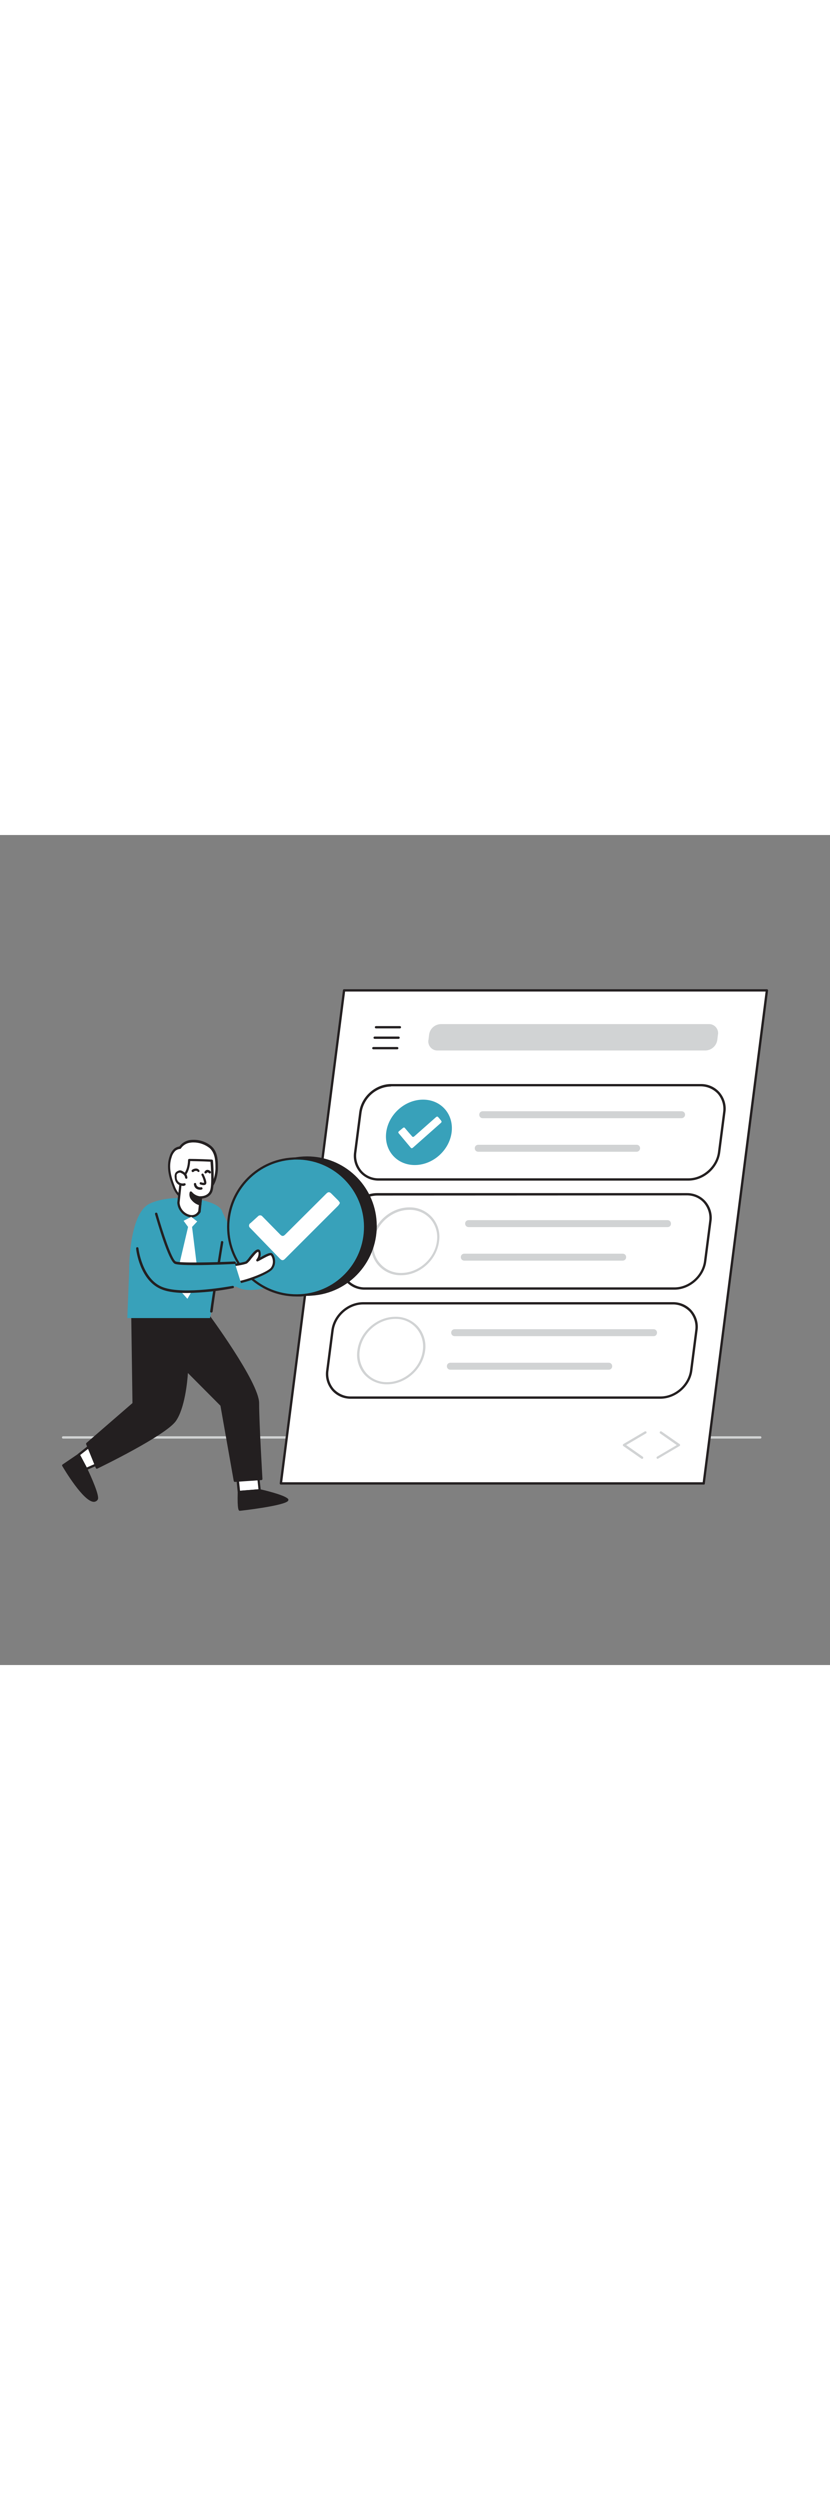 <svg version="1.1" id="Layer_1" xmlns="http://www.w3.org/2000/svg" xmlns:xlink="http://www.w3.org/1999/xlink" x="0px" y="0px" viewBox="0 0 500 500" style="width: 166px;" xml:space="preserve" data-imageid="completed-task-31" imageName="Completed Task" class="illustrations_image">
<rect x="0" y="0" width="500" height="500" fill="#808080" stroke="none"/>
<style type="text/css">
	.st0_completed-task-31{fill:#D1D3D4;}
	.st1_completed-task-31{fill:#FFFFFF;}
	.st2_completed-task-31{fill:#231F20;}
	.st3_completed-task-31{fill:#68E1FD;}
</style>
<path id="Floor_completed-task-31" class="st0_completed-task-31" d="M458,363.6H38c-0.4,0-0.7-0.3-0.7-0.7c0-0.4,0.3-0.7,0.7-0.7h420c0.4,0,0.7,0.3,0.7,0.7&#10;&#9;S458.4,363.6,458,363.6C458,363.6,458,363.6,458,363.6z"/>
<g id="Task_List_completed-task-31">
	<polygon class="st1_completed-task-31" points="423.9,390.6 169.2,390.6 207.3,93.6 462,93.6 &#9;"/>
	<path class="st2_completed-task-31" d="M423.9,391.3H169.2c-0.4,0-0.7-0.3-0.7-0.7c0,0,0,0,0-0.1l38.1-297c0-0.4,0.3-0.6,0.7-0.6H462&#10;&#9;&#9;c0.2,0,0.4,0.1,0.5,0.2c0.1,0.2,0.2,0.4,0.2,0.6l-38.1,297C424.6,391.1,424.3,391.4,423.9,391.3z M170,389.9h253.3l37.9-295.6&#10;&#9;&#9;H207.9L170,389.9z"/>
	<path class="st0_completed-task-31" d="M425,129.8H263.6c-3,0.1-5.5-2.3-5.6-5.3c0-0.3,0-0.7,0.1-1l0.4-3.3c0.5-3.6,3.5-6.2,7.1-6.3H427&#10;&#9;&#9;c3-0.1,5.5,2.3,5.6,5.3c0,0.3,0,0.7-0.1,1l-0.4,3.3C431.6,127,428.6,129.7,425,129.8z"/>
	<path class="st2_completed-task-31" d="M240.9,116.5h-14.4c-0.4,0-0.7-0.3-0.7-0.7c0-0.4,0.3-0.7,0.7-0.7h14.4c0.4,0,0.7,0.3,0.7,0.7&#10;&#9;&#9;C241.6,116.2,241.3,116.5,240.9,116.5z"/>
	<path class="st2_completed-task-31" d="M240.1,122.8h-14.4c-0.4,0-0.7-0.3-0.7-0.7c0-0.4,0.3-0.7,0.7-0.7h14.4c0.4,0,0.7,0.3,0.7,0.7&#10;&#9;&#9;C240.8,122.5,240.5,122.8,240.1,122.8z"/>
	<path class="st2_completed-task-31" d="M239.3,129.1h-14.4c-0.4,0-0.7-0.3-0.7-0.7s0.3-0.7,0.7-0.7h14.4c0.4,0,0.7,0.3,0.7,0.7&#10;&#9;&#9;S239.7,129.1,239.3,129.1z"/>
	<path class="st1_completed-task-31" d="M414.7,207.6H228.3c-9.1,0-15.5-7.4-14.3-16.4l3.1-23.9c1.2-9.1,9.4-16.4,18.5-16.4H422&#10;&#9;&#9;c9.1,0,15.5,7.4,14.3,16.4l-3.1,23.9C431.9,200.4,424,207.3,414.7,207.6z"/>
	<path class="st2_completed-task-31" d="M414.7,208.2H228.3c-4.4,0.1-8.6-1.7-11.5-5c-2.9-3.4-4.2-7.8-3.5-12.2l3.1-24c1.2-9.4,9.8-17,19.2-17H422&#10;&#9;&#9;c4.4-0.1,8.6,1.7,11.5,5c2.9,3.4,4.2,7.8,3.5,12.2l-3.1,23.9C432.7,200.6,424.1,208.2,414.7,208.2z M235.6,151.5&#10;&#9;&#9;c-9,0.2-16.5,6.9-17.8,15.8l-3.1,23.9c-0.6,4,0.6,8,3.2,11.1c2.6,3,6.5,4.6,10.4,4.5h186.4c8.7,0,16.7-7.1,17.8-15.8l3.1-24&#10;&#9;&#9;c0.6-4-0.6-8-3.2-11.1c-2.7-2.9-6.4-4.5-10.4-4.5H235.6z"/>
	
		<ellipse transform="matrix(0.729 -0.684 0.684 0.729 -54.216 221.257)" class="st3_completed-task-31 targetColor" cx="252.5" cy="179.1" rx="21" ry="18.5" style="fill: rgb(56, 161, 186);"/>
	<path class="st1_completed-task-31" d="M266,172.9c-0.1,0.2-0.3,0.4-0.5,0.6l-16.7,14.8c-0.6,0.5-1,0.5-1.4,0l-7.2-8.6c-0.4-0.5-0.3-0.9,0.2-1.3&#10;&#9;&#9;l2.3-1.9c0.5-0.4,0.9-0.4,1.2,0c1.4,1.7,2.9,3.4,4.3,5c0.4,0.5,0.8,0.5,1.4,0l13-11.5c0.6-0.5,1-0.5,1.4,0c0.6,0.6,1.1,1.3,1.7,2&#10;&#9;&#9;c0.1,0.2,0.2,0.4,0.3,0.6L266,172.9z"/>
	<path class="st0_completed-task-31" d="M410.6,170.6H290.8c-1.2,0-2.1-0.9-2.1-2.1c0-1.2,0.9-2.1,2.1-2.1h119.8c1.2,0,2.1,0.9,2.1,2.1&#10;&#9;&#9;C412.7,169.6,411.7,170.6,410.6,170.6C410.6,170.6,410.6,170.6,410.6,170.6z"/>
	<path class="st0_completed-task-31" d="M383.5,190.8h-95.4c-1.2,0-2.1-0.9-2.1-2.1c0-1.2,0.9-2.1,2.1-2.1h95.4c1.2,0,2.1,0.9,2.1,2.1&#10;&#9;&#9;C385.6,189.8,384.7,190.8,383.5,190.8z"/>
	<path class="st1_completed-task-31" d="M406.3,273.2H219.9c-9.1,0-15.5-7.3-14.3-16.4l3.1-24c1.4-9.2,9.2-16.2,18.5-16.4h186.4&#10;&#9;&#9;c9.1,0,15.5,7.3,14.3,16.4l-3.1,24C423.4,266.1,415.6,273,406.3,273.2z"/>
	<path class="st2_completed-task-31" d="M406.3,273.9H219.9c-4.4,0.1-8.6-1.7-11.5-5c-2.9-3.4-4.2-7.8-3.5-12.2l3.1-24c1.2-9.4,9.8-17,19.2-17h186.4&#10;&#9;&#9;c4.4-0.1,8.6,1.7,11.5,5c2.9,3.4,4.2,7.8,3.5,12.2l-3.1,23.9C424.3,266.3,415.6,273.9,406.3,273.9z M227.2,217.2&#10;&#9;&#9;c-9,0.2-16.5,6.9-17.8,15.8l-3.1,24c-0.6,4,0.6,8,3.2,11c2.7,2.9,6.5,4.6,10.4,4.5h186.4c8.7,0,16.7-7.1,17.8-15.8l3.1-24&#10;&#9;&#9;c0.6-4-0.6-8-3.2-11.1c-2.6-3-6.5-4.6-10.4-4.5L227.2,217.2z"/>
	<path class="st0_completed-task-31" d="M241.6,265.2c-5.2,0.1-10.2-2.1-13.7-6c-3.5-4-5-9.3-4.2-14.6c1.4-11.2,11.7-20.3,22.9-20.3&#10;&#9;&#9;c5.2-0.1,10.2,2.1,13.7,6c3.5,4,5,9.3,4.2,14.5l0,0C263.1,256.1,252.8,265.2,241.6,265.2z M246.6,225.8c-10.5,0-20.2,8.6-21.5,19.1&#10;&#9;&#9;c-0.7,4.8,0.7,9.8,4,13.4c3.2,3.6,7.8,5.6,12.6,5.5c10.5,0,20.2-8.6,21.5-19.1l0,0c0.7-4.8-0.7-9.7-3.9-13.4&#10;&#9;&#9;C256.1,227.7,251.4,225.7,246.6,225.8L246.6,225.8z"/>
	<path class="st1_completed-task-31" d="M257.6,238.6c-0.1,0.2-0.3,0.4-0.5,0.6L240.4,254c-0.6,0.5-1,0.5-1.4,0l-7.2-8.6c-0.4-0.5-0.3-0.9,0.2-1.3&#10;&#9;&#9;l2.3-1.9c0.5-0.4,0.9-0.4,1.2,0l4.3,5c0.4,0.5,0.8,0.5,1.4,0l13-11.5c0.6-0.5,0.9-0.5,1.4,0c0.6,0.7,1.1,1.3,1.7,2&#10;&#9;&#9;c0.1,0.2,0.2,0.4,0.3,0.6L257.6,238.6z"/>
	<path class="st0_completed-task-31" d="M402.2,236.2H282.3c-1.2,0-2.1-0.9-2.1-2.1c0-1.2,0.9-2.1,2.1-2.1c0,0,0,0,0,0h119.8c1.2,0,2.1,0.9,2.1,2.1&#10;&#9;&#9;C404.3,235.3,403.3,236.2,402.2,236.2z"/>
	<path class="st0_completed-task-31" d="M375.1,256.4h-95.4c-1.2,0-2.1-0.9-2.1-2.1c0-1.2,0.9-2.1,2.1-2.1h95.4c1.2,0,2.1,0.9,2.1,2.1&#10;&#9;&#9;C377.2,255.5,376.3,256.4,375.1,256.4C375.1,256.4,375.1,256.4,375.1,256.4z"/>
	<path class="st1_completed-task-31" d="M397.8,338.9H211.5c-9.1,0-15.5-7.4-14.3-16.4l3.1-24c1.4-9.2,9.2-16.2,18.5-16.4h186.4&#10;&#9;&#9;c9.1,0,15.5,7.4,14.3,16.4l-3.1,24C415,331.7,407.2,338.7,397.8,338.9z"/>
	<path class="st2_completed-task-31" d="M397.8,339.6H211.5c-4.4,0.1-8.6-1.7-11.5-5c-2.9-3.4-4.2-7.8-3.5-12.2l3.1-24c1.2-9.4,9.8-17,19.2-17h186.4&#10;&#9;&#9;c4.4-0.1,8.6,1.7,11.5,5c2.9,3.4,4.2,7.8,3.5,12.2l-3.1,24C415.9,332,407.2,339.6,397.8,339.6z M218.8,282.8&#10;&#9;&#9;c-8.7,0-16.7,7.1-17.8,15.8l-3.1,24c-0.6,4,0.6,8,3.2,11.1c2.7,2.9,6.5,4.6,10.4,4.5h186.4c8.7,0,16.7-7.1,17.8-15.8l3.1-24&#10;&#9;&#9;c0.6-4-0.6-8-3.2-11.1c-2.7-2.9-6.5-4.6-10.4-4.5H218.8z"/>
	<path class="st0_completed-task-31" d="M233.2,330.9c-5.2,0.1-10.2-2.1-13.7-5.9c-3.5-4-5-9.3-4.2-14.5c1.4-11.2,11.7-20.3,22.9-20.3&#10;&#9;&#9;c5.2-0.1,10.2,2.1,13.7,6c3.4,4,5,9.3,4.2,14.5l0,0C254.6,321.8,244.4,330.9,233.2,330.9z M238.2,291.5c-10.5,0-20.2,8.6-21.5,19.1&#10;&#9;&#9;c-0.7,4.8,0.7,9.7,3.9,13.5c3.2,3.6,7.8,5.6,12.6,5.5c10.5,0,20.2-8.6,21.5-19.1l0,0c0.7-4.8-0.7-9.7-3.9-13.4&#10;&#9;&#9;C247.6,293.4,243,291.4,238.2,291.5z"/>
	<path class="st1_completed-task-31" d="M249.1,304.2c-0.1,0.2-0.3,0.4-0.5,0.6l-16.7,14.8c-0.6,0.5-1,0.5-1.4,0l-7.2-8.6c-0.4-0.5-0.3-0.9,0.2-1.3&#10;&#9;&#9;l2.3-1.9c0.5-0.4,0.9-0.4,1.2,0l4.3,5c0.4,0.5,0.8,0.5,1.4,0l13-11.5c0.6-0.5,1-0.5,1.4,0c0.6,0.6,1.1,1.3,1.7,2&#10;&#9;&#9;c0.1,0.2,0.2,0.4,0.3,0.5L249.1,304.2z"/>
	<path class="st0_completed-task-31" d="M393.8,301.9H273.9c-1.2,0-2.1-0.9-2.1-2.1s0.9-2.1,2.1-2.1h119.8c1.2,0,2.1,0.9,2.1,2.1&#10;&#9;&#9;S394.9,301.9,393.8,301.9z"/>
	<path class="st0_completed-task-31" d="M366.7,322.1h-95.4c-1.2,0-2.1-0.9-2.1-2.1s0.9-2.1,2.1-2.1h95.4c1.2,0,2.1,0.9,2.1,2.1&#10;&#9;&#9;S367.9,322.1,366.7,322.1L366.7,322.1z"/>
	<path class="st0_completed-task-31" d="M386.8,375.8c-0.1,0-0.3,0-0.4-0.1l-10.9-7.6c-0.2-0.1-0.3-0.4-0.3-0.6c0-0.2,0.1-0.5,0.3-0.6l12.9-7.6&#10;&#9;&#9;c0.3-0.2,0.8-0.1,1,0.2c0,0,0,0,0,0c0.2,0.3,0.1,0.7-0.2,1c0,0,0,0-0.1,0l-11.9,7l10,7c0.3,0.2,0.4,0.7,0.2,1c0,0,0,0,0,0&#10;&#9;&#9;C387.3,375.7,387,375.8,386.8,375.8z"/>
	<path class="st0_completed-task-31" d="M396.2,375.8c-0.4,0-0.7-0.3-0.7-0.7c0-0.2,0.1-0.5,0.3-0.6l11.9-7l-10-7c-0.3-0.2-0.4-0.6-0.2-0.9&#10;&#9;&#9;c0,0,0,0,0-0.1c0.2-0.3,0.6-0.4,1-0.2c0,0,0,0,0,0l10.9,7.6c0.2,0.1,0.3,0.4,0.3,0.6c0,0.2-0.1,0.5-0.4,0.6l-12.9,7.6&#10;&#9;&#9;C396.5,375.7,396.4,375.8,396.2,375.8z"/>
</g>
<g id="Character_completed-task-31">
	<path class="st3_completed-task-31 targetColor" d="M123.7,251.1c0,0,11.8,20.8,23.3,22.7c14.1,2.3,34.8-10.1,34.8-10.1l-11.7-11.4l-23.9-0.1l-13-26.6&#10;&#9;&#9;L123.7,251.1z" style="fill: rgb(56, 161, 186);"/>
	<polygon class="st1_completed-task-31" points="143.1,386.8 143.9,395.8 156.4,394.8 155.2,384 &#9;"/>
	<path class="st2_completed-task-31" d="M143.9,396.5c-0.4,0-0.7-0.3-0.7-0.6l-0.9-9c0-0.4,0.2-0.7,0.5-0.8l12.2-2.8c0.2,0,0.4,0,0.6,0.1&#10;&#9;&#9;c0.2,0.1,0.3,0.3,0.3,0.5l1.2,10.8c0,0.2,0,0.4-0.2,0.5c-0.1,0.1-0.3,0.2-0.5,0.2L143.9,396.5L143.9,396.5z M143.8,387.3l0.8,7.7&#10;&#9;&#9;l11.1-0.9l-1-9.3L143.8,387.3z"/>
	<polygon class="st1_completed-task-31" points="55.5,366.9 47.4,373.3 52,381.9 60,378.4 &#9;"/>
	<path class="st2_completed-task-31" d="M52,382.6c-0.3,0-0.5-0.1-0.6-0.4l-4.5-8.6c-0.2-0.3-0.1-0.7,0.2-0.9l8-6.4c0.2-0.1,0.4-0.2,0.6-0.1&#10;&#9;&#9;c0.2,0.1,0.4,0.2,0.5,0.4l4.5,11.5c0.1,0.4,0,0.7-0.4,0.9l-8,3.5C52.2,382.6,52.1,382.6,52,382.6z M48.3,373.5l4,7.5l6.8-3&#10;&#9;&#9;l-3.9-9.9L48.3,373.5z"/>
	<path class="st2_completed-task-31" d="M79.6,285.4l0.8,57.3l-27.9,24.2l5.8,14.3c0,0,40.8-19.6,47.1-28.4s7.3-30.2,7.3-30.2l20.9,21l8,45.5l15.9-0.9&#10;&#9;&#9;c0,0-2-33.4-2-45.8s-31.6-55-31.6-55L79.6,285.4z"/>
	<path class="st2_completed-task-31" d="M141.5,389.7c-0.3,0-0.6-0.2-0.7-0.6l-8-45.3l-19.6-19.7c-0.3,5.1-1.9,21.4-7.3,29&#10;&#9;&#9;c-6.4,8.8-45.6,27.8-47.3,28.6c-0.2,0.1-0.4,0.1-0.5,0c-0.2-0.1-0.3-0.2-0.4-0.4l-5.8-14.3c-0.1-0.3,0-0.6,0.2-0.8l27.7-24l-0.8-57&#10;&#9;&#9;c0-0.2,0.1-0.4,0.2-0.5c0.1-0.1,0.3-0.2,0.5-0.2l44.2,2c0.2,0,0.4,0.1,0.5,0.3c1.3,1.8,31.7,42.9,31.7,55.4c0,12.2,2,45.4,2,45.7&#10;&#9;&#9;c0,0.4-0.3,0.7-0.6,0.7c0,0,0,0,0,0L141.5,389.7L141.5,389.7z M112.6,321.9c0.2,0,0.4,0.1,0.5,0.2L134,343c0.1,0.1,0.2,0.2,0.2,0.4&#10;&#9;&#9;l7.9,44.9l14.6-0.8c-0.3-4.9-2-33.8-2-45.1c0-11.5-28.6-50.7-31.2-54.3l-43.2-1.9l0.8,56.5c0,0.2-0.1,0.4-0.2,0.5l-27.6,23.9&#10;&#9;&#9;l5.3,13.1c5.3-2.6,40.4-19.9,46.1-27.9c6.2-8.6,7.2-29.6,7.2-29.8c0-0.3,0.2-0.5,0.4-0.6C112.4,321.9,112.5,321.9,112.6,321.9z"/>
	<path class="st3_completed-task-31 targetColor" d="M76.7,291l1.1-28c0,0-0.5-34.7,12.3-40.9s38.2-3.5,43.2,3.5s-6.8,65.4-6.8,65.4H76.7z" style="fill: rgb(56, 161, 186);"/>
	<path class="st1_completed-task-31" d="M130.3,195.9c-0.1-3-1.4-5.7-3.5-7.8c-4.5-4.1-14.6-5.7-18.3,0.4c-1.2,0.1-2.3,0.5-3.3,1.3&#10;&#9;&#9;c-1.1,1.1-2,2.5-2.4,4.1c-2.1,5.9-0.4,12.2,1.9,18c0.7,2,1.8,3.7,3.2,5.2c3.5,3.3,8.4,1.5,12.3-0.2c2.6-1,5-2.7,6.9-4.9&#10;&#9;&#9;c2.2-2.7,3.3-7.7,3.3-11.1C130.5,199.3,130.4,197.6,130.3,195.9z"/>
	<path class="st2_completed-task-31" d="M112.8,219.6c-2,0.1-3.9-0.7-5.3-2.1c-1.5-1.5-2.7-3.4-3.4-5.5c-2.1-5.2-4.2-12-1.9-18.5&#10;&#9;&#9;c0.5-1.7,1.4-3.2,2.6-4.4c0.9-0.8,2.1-1.3,3.3-1.5c1.6-2.2,4-3.6,6.7-3.9c4.5-0.5,9,0.8,12.5,3.7c2.2,1.9,3.4,4.6,3.8,8.2l0,0&#10;&#9;&#9;c0.2,1.7,0.2,3.4,0.2,5.1c0,3.6-1.2,8.8-3.5,11.5c-1.9,2.2-4.4,4-7.1,5.1C118.5,218.4,115.6,219.6,112.8,219.6z M116.6,185.2&#10;&#9;&#9;c-0.6,0-1.1,0-1.7,0.1c-2.4,0.2-4.6,1.5-5.9,3.5c-0.1,0.2-0.3,0.3-0.6,0.3c-1,0.1-2,0.5-2.8,1.2c-1,1-1.8,2.3-2.2,3.8&#10;&#9;&#9;c-2.1,6-0.1,12.5,1.9,17.5c0.7,1.9,1.7,3.6,3.1,5c3.1,2.9,7.4,1.5,11.6-0.3c2.5-1,4.8-2.6,6.6-4.7c2-2.5,3.1-7.3,3.2-10.6&#10;&#9;&#9;c0-1.7,0-3.3-0.2-5l0,0c-0.4-3.3-1.4-5.6-3.3-7.4C123.5,186.4,120.1,185.2,116.6,185.2z"/>
	<path class="st1_completed-task-31" d="M120.9,218.3l-0.9,8.5c0,0-2,4.5-7.2,2.2c-3.1-1.3-5.1-4.3-5.3-7.6l1.7-15.2c0,0,4.4-1.5,4.8-10.5&#10;&#9;&#9;c0,0,5.3,0,13.6,0.4c0,0,1.1,14-0.2,18.1S120.9,218.3,120.9,218.3z"/>
	<path class="st2_completed-task-31" d="M115.6,230.4c-1,0-2.1-0.3-3-0.7c-3.3-1.4-5.6-4.6-5.8-8.2l1.7-15.3c0-0.3,0.2-0.5,0.5-0.6c0,0,4-1.5,4.3-9.8&#10;&#9;&#9;c0-0.4,0.3-0.7,0.7-0.7l0,0c0,0,5.4,0,13.6,0.4c0.4,0,0.6,0.3,0.7,0.6c0.1,0.6,1.1,14.2-0.3,18.4c-1.1,3.3-4.3,4.3-6.3,4.5&#10;&#9;&#9;l-0.8,7.9c0,0.1,0,0.1,0,0.2C119.8,229.1,117.8,230.3,115.6,230.4z M109.8,206.7l-1.6,14.8c0.2,3,2.1,5.7,4.9,6.9&#10;&#9;&#9;c4.2,1.8,6-1.2,6.3-1.8l0.9-8.4c0-0.4,0.3-0.6,0.7-0.6c0.2,0,4.4,0,5.6-3.6s0.4-14.5,0.2-17.2c-6.2-0.3-10.6-0.3-12.2-0.4&#10;&#9;&#9;C114.1,203.8,111,206.1,109.8,206.7L109.8,206.7z M120.1,226.8L120.1,226.8z"/>
	<path class="st1_completed-task-31" d="M112.4,206.5c-0.1-0.8-0.4-1.5-0.9-2.1c-0.5-0.5-1.1-1-1.8-1.3c-0.3-0.2-0.7-0.4-1.1-0.4c-0.3,0-0.6,0-0.8,0.1&#10;&#9;&#9;c-0.6,0.2-1.2,0.6-1.6,1.1c-0.2,0.5-0.4,1-0.3,1.6c0,0.6,0,1.2,0.1,1.7c0.6,2.4,2.9,3.8,5.3,3.3c0,0,0,0,0.1,0"/>
	<path class="st2_completed-task-31" d="M110.4,211.4c-0.9,0-1.8-0.3-2.7-0.7c-1.2-0.7-2-1.9-2.3-3.2c-0.1-0.6-0.2-1.3-0.2-1.9c0-0.6,0.1-1.3,0.4-1.9&#10;&#9;&#9;c0.4-0.7,1.1-1.2,1.9-1.5c0.3-0.1,0.7-0.2,1.1-0.2c0.5,0.1,1,0.2,1.4,0.5c0.7,0.4,1.4,0.9,1.9,1.4c0.6,0.7,0.9,1.6,1,2.5&#10;&#9;&#9;c0,0.4-0.3,0.7-0.6,0.7c0,0,0,0,0,0c-0.4,0-0.7-0.3-0.8-0.6c0-0.6-0.3-1.2-0.7-1.7c-0.5-0.5-1-0.9-1.6-1.1&#10;&#9;&#9;c-0.2-0.2-0.5-0.3-0.8-0.3c-0.2,0-0.4,0-0.6,0.1c-0.5,0.1-0.9,0.4-1.2,0.8c-0.2,0.4-0.3,0.8-0.2,1.2c0,0.5,0,1,0.1,1.6&#10;&#9;&#9;c0.5,2,2.4,3.2,4.4,2.7c0,0,0,0,0.1,0c0.4-0.1,0.8,0.1,0.8,0.5c0.1,0.4-0.1,0.8-0.5,0.8l0,0C111.2,211.3,110.8,211.4,110.4,211.4z"/>
	<path class="st2_completed-task-31" d="M120.5,222.4c-1.8-0.5-3.4-1.6-4.6-3c-1-1.1-1.4-2.6-1-4.1c1.5,1.8,3.7,2.9,6,3L120.5,222.4z"/>
	<path class="st2_completed-task-31" d="M120.5,223.1h-0.1c-2-0.5-3.7-1.6-5-3.2c-1.2-1.3-1.6-3.1-1.1-4.8c0.1-0.2,0.3-0.4,0.6-0.4&#10;&#9;&#9;c0.3,0,0.5,0.1,0.7,0.3c1.3,1.6,3.3,2.6,5.4,2.7c0.2,0,0.4,0.1,0.5,0.2c0.1,0.2,0.2,0.3,0.2,0.6l-0.4,4.1c0,0.2-0.1,0.4-0.3,0.5&#10;&#9;&#9;C120.8,223,120.7,223.1,120.5,223.1z M115.4,216.9c0.1,0.8,0.5,1.5,1,2.1c1,1.1,2.2,1.9,3.5,2.5l0.2-2.5&#10;&#9;&#9;C118.4,218.8,116.8,218.1,115.4,216.9L115.4,216.9z"/>
	<path class="st2_completed-task-31" d="M122.7,210.9c-0.7,0-1.4-0.2-2-0.4c-0.4-0.1-0.5-0.6-0.4-0.9c0.1-0.4,0.6-0.5,0.9-0.4l0,0&#10;&#9;&#9;c0.6,0.3,1.2,0.3,1.8,0.3c-0.3-1.6-0.8-3.1-1.6-4.6c-0.2-0.3,0-0.8,0.3-0.9c0,0,0,0,0,0c0.3-0.2,0.8,0,0.9,0.3&#10;&#9;&#9;c2.5,5.2,1.6,5.9,1.3,6.2C123.7,210.7,123.2,210.9,122.7,210.9z"/>
	<path class="st2_completed-task-31" d="M120.6,213.7c-0.9,0-1.7-0.2-2.4-0.7c-0.8-0.6-1.3-1.5-1.4-2.6c-0.1-0.4,0.2-0.7,0.6-0.8c0,0,0,0,0,0&#10;&#9;&#9;c0.4-0.1,0.7,0.2,0.8,0.6c0,0.6,0.4,1.2,0.9,1.6c0.6,0.4,1.4,0.5,2.1,0.4c0.4-0.1,0.7,0.2,0.8,0.6c0.1,0.4-0.2,0.7-0.6,0.8&#10;&#9;&#9;c0,0,0,0,0,0C121.1,213.7,120.9,213.7,120.6,213.7z"/>
	<path class="st2_completed-task-31" d="M119.6,203c-0.2,0-0.4-0.1-0.5-0.2c-0.2-0.3-0.6-0.5-1-0.5c-0.5,0-1.1,0.2-1.5,0.6c-0.3,0.3-0.7,0.2-1-0.1&#10;&#9;&#9;c-0.3-0.3-0.3-0.7,0-1c0,0,0,0,0,0c0.7-0.6,1.6-0.9,2.5-0.9c0.8,0,1.5,0.4,1.9,1c0.3,0.3,0.2,0.7,0,1c0,0,0,0,0,0&#10;&#9;&#9;C119.9,202.9,119.8,203,119.6,203z"/>
	<path class="st2_completed-task-31" d="M123.8,203.9c-0.1,0-0.2,0-0.3-0.1c-0.3-0.2-0.5-0.6-0.3-0.9c0.3-0.6,0.9-1.1,1.6-1.2c0.9,0,1.7,0.4,2.2,1.1&#10;&#9;&#9;c0.2,0.3,0.1,0.8-0.2,1c-0.2,0.1-0.5,0.1-0.8,0c-0.4-0.4-0.8-0.6-1-0.6s-0.5,0.4-0.5,0.4C124.4,203.7,124.1,203.9,123.8,203.9z"/>
	<polygon class="st1_completed-task-31" points="115.2,230 110.6,232.4 113.3,236.1 105.2,270.7 112.9,279.4 119.6,267.6 115.7,236.1 118.8,232.8 &#9;"/>
	<path class="st2_completed-task-31" d="M47.4,373.3l-9.4,6.4c0,0,16,27.1,20.4,20.1c1.2-1.9-6.5-17.9-6.5-17.9L47.4,373.3z"/>
	<path class="st2_completed-task-31" d="M56.5,401.7L56.5,401.7c-6.2-0.1-17.7-19.4-19-21.6c-0.2-0.3-0.1-0.7,0.2-0.9l9.4-6.4c0.3-0.2,0.8-0.1,1,0.2&#10;&#9;&#9;c0,0,0,0,0,0.1l4.5,8.6c2.3,4.9,7.6,16.6,6.3,18.6C58.5,401.1,57.5,401.7,56.5,401.7z M39,379.9c3.7,6.1,13.1,20.3,17.5,20.4&#10;&#9;&#9;c0.6,0,1.1-0.3,1.4-0.8c0.5-1.2-3-9.9-6.5-17.2l-4.2-7.9L39,379.9z"/>
	<path class="st2_completed-task-31" d="M143.8,395.8c0,0-0.3,10.5,0.7,10.6s30.6-3.9,28.4-6.1s-16.4-5.5-16.4-5.5L143.8,395.8z"/>
	<path class="st2_completed-task-31" d="M144.4,407.1L144.4,407.1c-0.6-0.1-1.5-0.3-1.2-11.3c0-0.4,0.3-0.6,0.6-0.7l12.6-1c0.1,0,0.1,0,0.2,0&#10;&#9;&#9;c1.5,0.3,14.4,3.3,16.8,5.7c0.4,0.3,0.4,0.8,0.2,1.2C172,404,145,407.1,144.4,407.1z M144.9,405.9L144.9,405.9z M144.5,396.4&#10;&#9;&#9;c-0.1,3.9,0,8.2,0.3,9.3c3.3-0.1,24.5-3.4,27.3-5.2c-2.1-1.5-10.4-3.8-15.7-5L144.5,396.4z"/>
	<path class="st2_completed-task-31" d="M127.3,287.7L127.3,287.7c-0.5,0-0.8-0.4-0.7-0.8c0,0,0,0,0,0c1.1-8.5,6.4-41.4,6.5-41.7&#10;&#9;&#9;c0-0.4,0.4-0.7,0.8-0.6s0.7,0.4,0.6,0.8c0,0,0,0,0,0.1c-0.1,0.3-5.4,33.1-6.4,41.6C128,287.4,127.7,287.7,127.3,287.7z"/>
	<circle class="st2_completed-task-31" cx="185" cy="235.7" r="41.3"/>
	<path class="st2_completed-task-31" d="M185,277.6c-23.2,0-42-18.8-42-42s18.8-42,42-42c22.3,0,40.7,17.4,41.9,39.6l0,0c1.3,23.1-16.3,43-39.4,44.3&#10;&#9;&#9;C186.6,277.6,185.8,277.6,185,277.6z M185.1,195.1c-0.8,0-1.6,0-2.4,0.1c-22.4,1.3-39.4,20.5-38.1,42.9&#10;&#9;&#9;c1.3,22.4,20.5,39.4,42.9,38.1c22.4-1.3,39.4-20.5,38.1-42.9c0,0,0,0,0,0l0,0C224.3,211.9,206.5,195.1,185.1,195.1L185.1,195.1z"/>
	<circle class="st3_completed-task-31 targetColor" cx="178.6" cy="236.1" r="41.3" style="fill: rgb(56, 161, 186);"/>
	<path class="st2_completed-task-31" d="M178.6,278c-23.2,0-41.9-18.9-41.8-42c0-23.2,18.9-41.9,42-41.8c23.2,0,41.9,18.9,41.8,42&#10;&#9;&#9;c0,22.2-17.4,40.5-39.5,41.8C180.2,278,179.4,278,178.6,278z M178.7,195.5c-0.8,0-1.6,0-2.4,0.1c-22.4,1.3-39.4,20.5-38.1,42.9&#10;&#9;&#9;s20.5,39.4,42.9,38.1c22.4-1.3,39.4-20.5,38.1-42.9C217.9,212.2,200.1,195.5,178.7,195.5z"/>
	<path class="st1_completed-task-31" d="M204.6,222.1c-0.3,0.4-0.6,0.8-0.9,1.2l-32,32c-1.1,1.1-1.9,1.1-3,0l-18-18.6c-0.8-0.6-0.9-1.7-0.3-2.5&#10;&#9;&#9;c0.1-0.2,0.3-0.3,0.5-0.4l4.5-4.1c0.6-0.7,1.7-0.8,2.4-0.2c0.1,0.1,0.2,0.2,0.3,0.3l10.7,10.9c1.1,1.1,1.9,1.1,3,0l24.8-24.7&#10;&#9;&#9;c1.1-1.1,1.9-1.1,3,0c1.4,1.4,2.8,2.8,4.2,4.2c0.3,0.4,0.6,0.8,0.9,1.2L204.6,222.1z"/>
	<path class="st1_completed-task-31" d="M138.8,259.4c0,0,8.4-1.1,9.7-1.9s4.8-6.6,6.7-7s1.5,3.8,0,5.5c-1.5,1.7,7.1-4.6,8.5-3.2c1.9,2.5,1.9,6,0,8.5&#10;&#9;&#9;c-2.4,2.9-16.6,8.5-24,8.9"/>
	<path class="st2_completed-task-31" d="M139.6,270.8c-0.4,0-0.7-0.3-0.7-0.7c0-0.4,0.3-0.7,0.7-0.7c0,0,0,0,0,0c7.1-0.4,21.2-5.9,23.5-8.6&#10;&#9;&#9;c1.7-2.2,1.7-5.3,0.1-7.6c-0.8-0.3-4.6,1.9-5.9,2.6c-2,1.1-2.4,1.4-2.8,0.8c-0.3-0.3-0.2-0.7,0.2-1.2c1-1.2,1.3-3.6,0.9-4.2&#10;&#9;&#9;c0-0.1-0.1-0.1-0.2-0.1c-0.9,0.2-2.7,2.6-4,4.1c-0.7,1-1.5,1.9-2.5,2.8c-1.4,0.9-8.6,1.9-10,2c-0.4,0-0.7-0.2-0.8-0.6&#10;&#9;&#9;s0.2-0.7,0.6-0.8c3.4-0.4,8.6-1.3,9.4-1.8c0.8-0.8,1.5-1.6,2.1-2.5c2-2.5,3.5-4.3,4.8-4.6c0.7-0.2,1.4,0.1,1.7,0.7&#10;&#9;&#9;c0.5,1.3,0.5,2.8,0,4.1c3.5-2,6.3-3.5,7.4-2.3c1.7,1.7,2.6,6.3,0,9.4S147.3,270.4,139.6,270.8L139.6,270.8z"/>
	<path class="st3_completed-task-31 targetColor" d="M93,221.9c0,0,3.6,35.9,14,36.1c12.7,0.2,34.4-0.3,34.4-0.3l4.2,13.5c0,0-33.6,8.1-47.8,1.9&#10;&#9;&#9;s-15.2-30.3-15.2-30.3L93,221.9z" style="fill: rgb(56, 161, 186);"/>
	<path class="st2_completed-task-31" d="M117.2,259.1c-5.7,0-10.6-0.2-11.9-0.8c-3.7-1.6-10.5-25.1-11.9-29.9c-0.1-0.4,0.1-0.8,0.5-0.9c0,0,0,0,0,0&#10;&#9;&#9;c0.4-0.1,0.8,0.1,0.9,0.5c0,0,0,0,0,0c3,10.6,8.7,27.9,11.1,28.9s22.6,0.6,35.4,0c0.4,0,0.7,0.3,0.8,0.7c0,0,0,0,0,0&#10;&#9;&#9;c0,0.4-0.3,0.7-0.7,0.8C139.3,258.5,127,259.1,117.2,259.1z"/>
	<path class="st2_completed-task-31" d="M112.9,275.9c-5.7,0-11.3-0.5-15.3-2.1c-13.4-5.1-15.6-23.9-15.6-24.7c0-0.4,0.2-0.8,0.6-0.8s0.8,0.2,0.8,0.6&#10;&#9;&#9;l0,0c0,0.2,2.2,18.8,14.7,23.5c12.8,4.8,41.7-0.8,42-0.8c0.4-0.1,0.8,0.2,0.8,0.6c0,0,0,0,0,0c0.1,0.4-0.2,0.8-0.6,0.8c0,0,0,0,0,0&#10;&#9;&#9;C131.3,274.8,122.1,275.7,112.9,275.9z"/>
</g>
</svg>